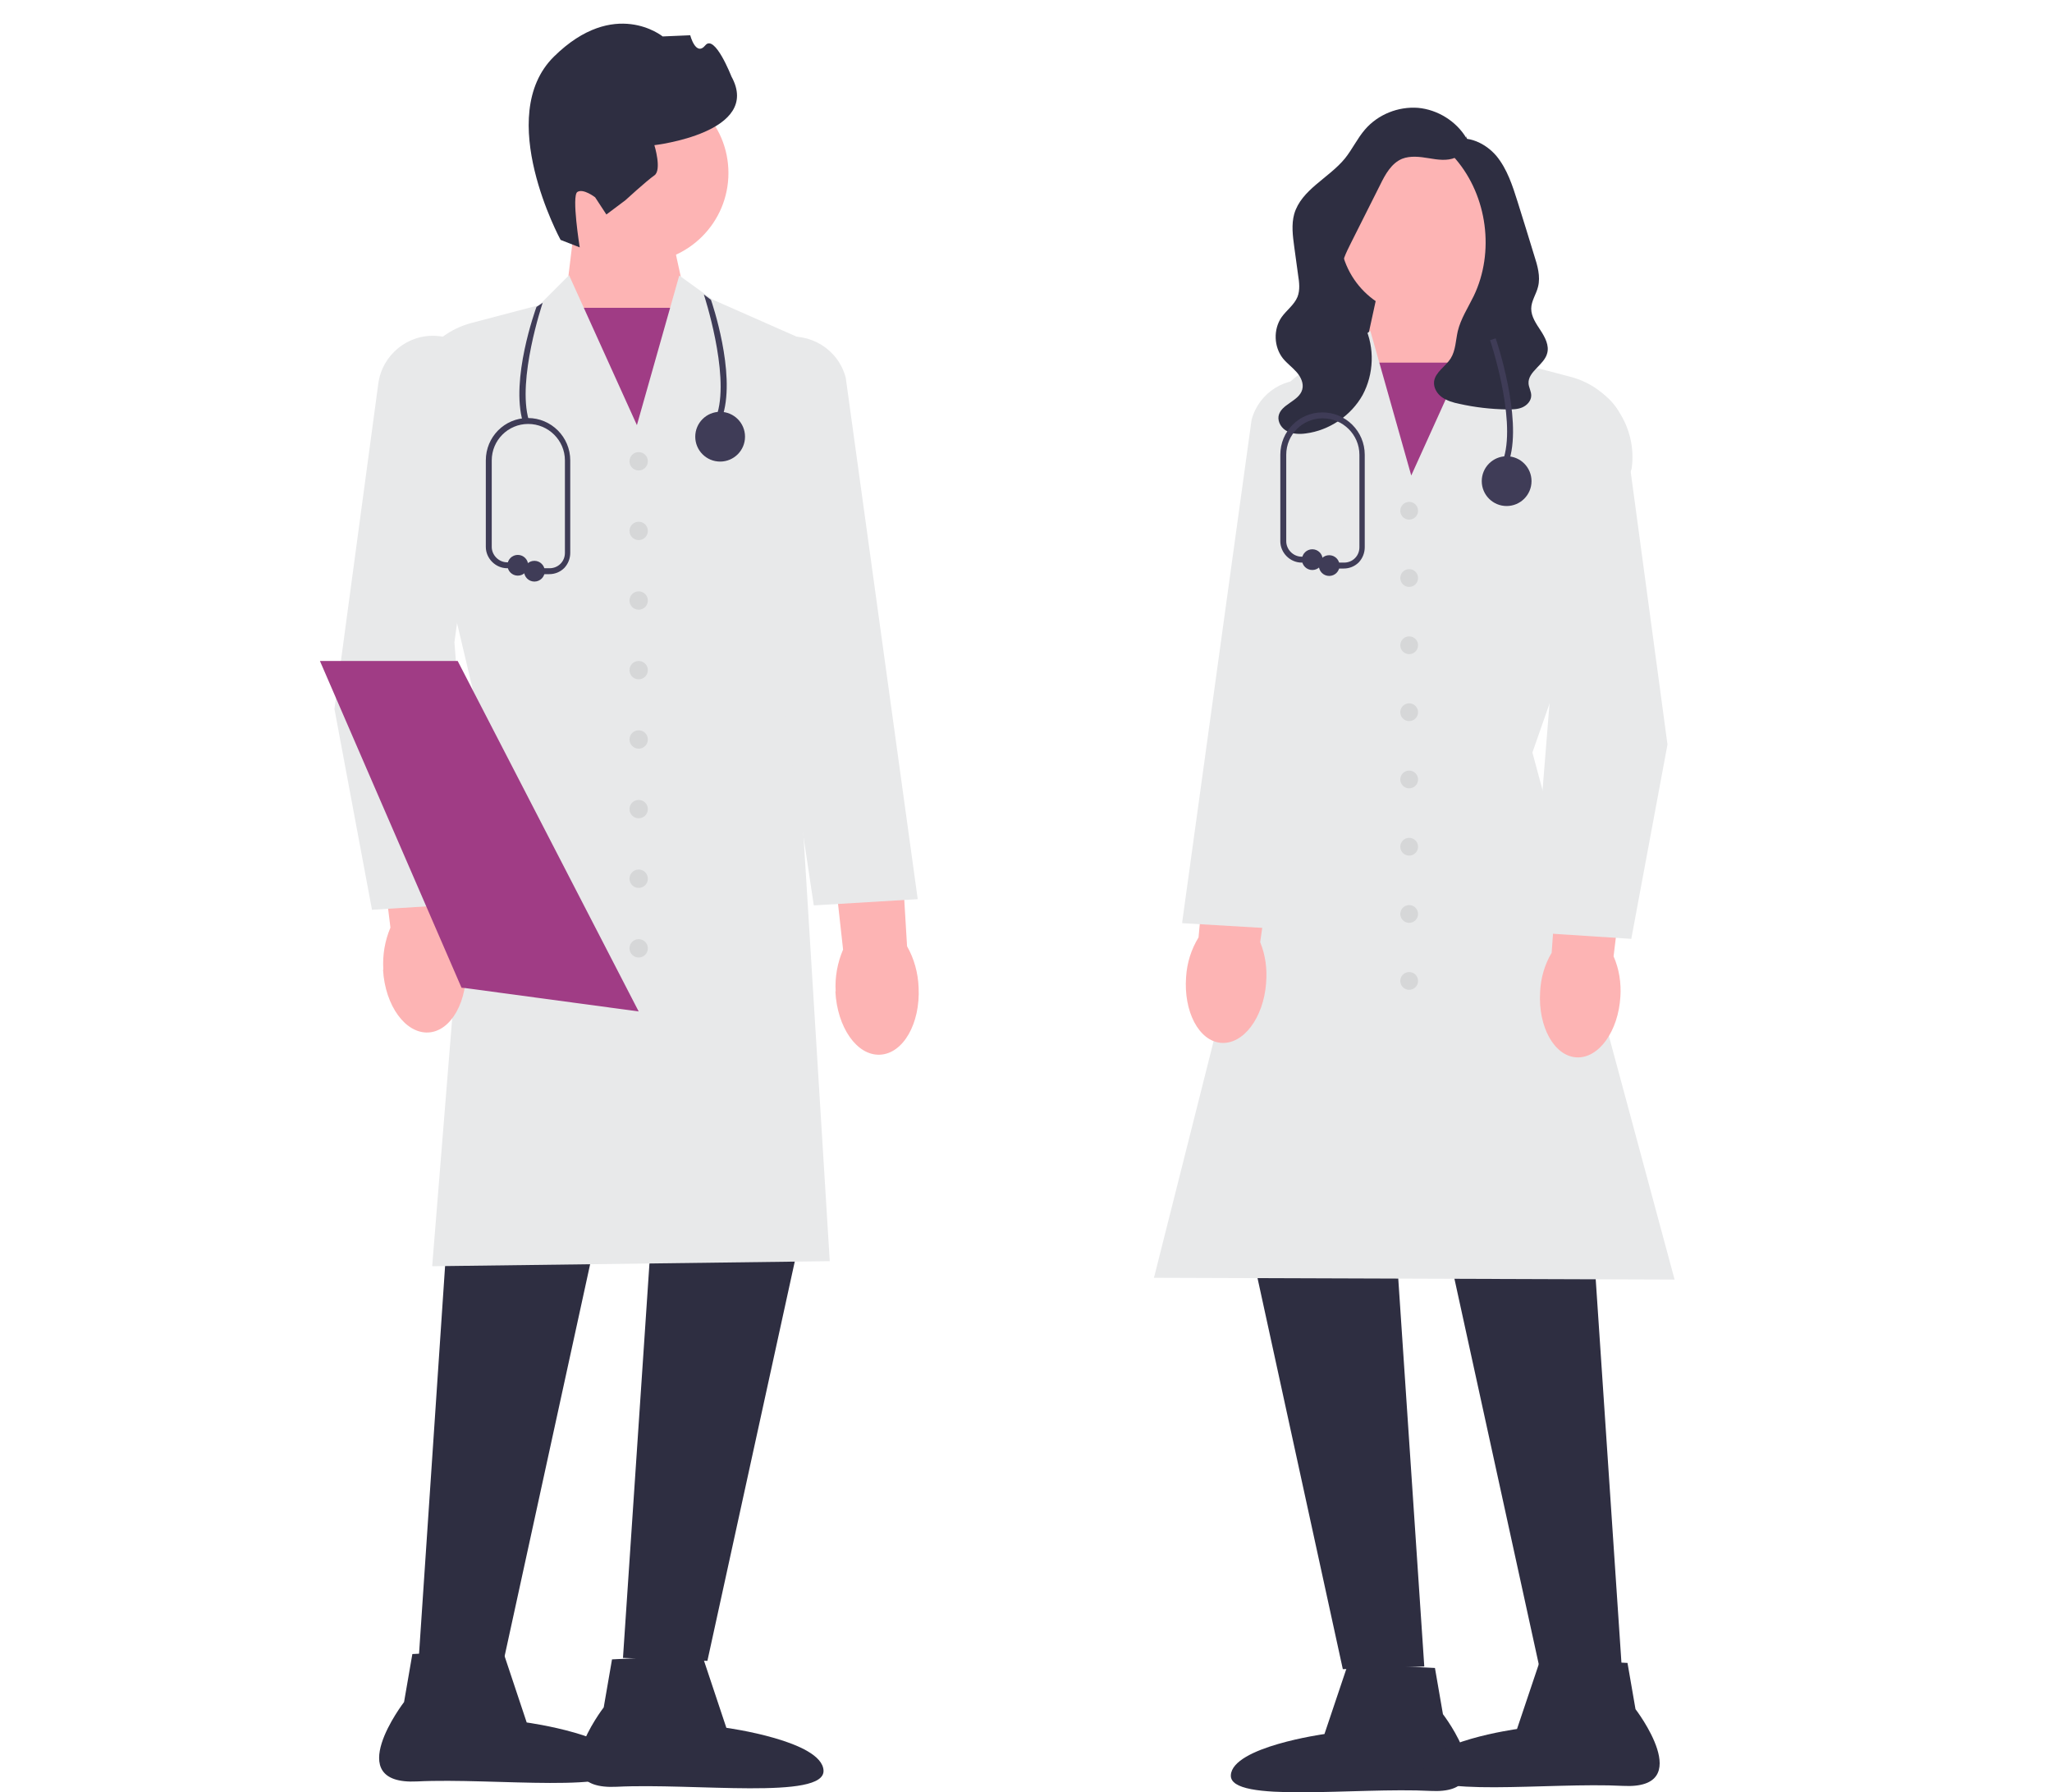 <?xml version="1.0" encoding="UTF-8"?>
<svg id="Layer_1" xmlns="http://www.w3.org/2000/svg" version="1.1" viewBox="0 0 692.7 605">
  <!-- Generator: Adobe Illustrator 29.4.0, SVG Export Plug-In . SVG Version: 2.1.0 Build 152)  -->
  <defs>
    <style>
      .st0 {
        fill: #2e2e41;
      }

      .st1 {
        fill: #a03c85;
      }

      .st2 {
        fill: #e8e9ea;
      }

      .st3 {
        fill: #fdb4b4;
      }

      .st4 {
        fill: #d6d7d8;
      }

      .st5 {
        fill: #3f3c57;
      }
    </style>
  </defs>
  <g>
    <polygon class="st3" points="225 71.4 232.5 105.7 216.5 153.3 190.8 102.1 194.4 72.4 225 71.4"/>
    <rect class="st1" x="189.5" y="103.9" width="44.4" height="53.6"/>
    <circle class="st3" cx="215.6" cy="58.4" r="30.3"/>
    <path class="st0" d="M189.2,80.9s-22.6-41.7-2.2-61.8c20.4-20.1,36.7-6.8,36.7-6.8l9.3-.4s1.9,7.3,5.1,3.4,8.8,10.5,8.8,10.5c10.5,19-26,23.2-26,23.2,0,0,2.6,8.4,0,10.2s-9.8,8.4-9.8,8.4l-6.4,4.8-3.8-5.8s-4-3.1-6-1.8.8,18.7.8,18.7l-6.4-2.5h0s0,0,0,0Z"/>
    <polygon class="st0" points="152.9 387.8 141.3 560.6 169.8 561.5 207.4 389.2 152.9 387.8"/>
    <polygon class="st0" points="221.9 386.8 210.3 559.6 238.8 560.6 276.5 388.3 221.9 386.8"/>
    <path class="st2" d="M145.9,427.3l15.2-188.2-23.2-98c-2-14.6,7.2-28.4,21.3-32.1l22.8-6,10.1-10.1,22.9,50.6,14.3-50.5,11.2,8.1,33.1,14.6v.3s-5.3,118.4-5.3,118.4l11.8,191.3h-.5s-133.5,1.7-133.5,1.7h0Z"/>
    <path class="st0" d="M237,558.6l8.2,24.6s32.3,4.4,32.8,14.4-43.8,4.2-69.8,5.5-4.4-26.8-4.4-26.8l2.8-16.2,30.4-1.5h0Z"/>
    <path class="st0" d="M169.6,556.8l8.2,24.6s32.3,4.4,32.8,14.4-43.8,4.2-69.8,5.5-4.4-26.8-4.4-26.8l2.8-16.2,30.4-1.5h0Z"/>
    <path id="uuid-2a99fb06-c611-4846-a9cf-67468c4aeefc-2450" class="st3" d="M129.4,327.3c-.3-4.9.5-9.7,2.4-14.2l-6.2-50.5,24.1-2.2,3.6,51.5c2.4,4.2,3.8,9,4,13.8.7,12.2-5,22.4-12.7,22.8s-14.6-9-15.3-21.2h0,0s0,0,0,0Z"/>
    <path id="uuid-a83e19fb-8297-4073-aac4-48fd1880d45d-2451" class="st3" d="M282.1,334.7c-.3-4.9.6-9.7,2.5-14.2l-5.6-50.6,24.1-2,3.1,51.5c2.4,4.2,3.7,9,3.9,13.9.6,12.2-5.2,22.3-13,22.7s-14.5-9.2-15.1-21.4h0,0Z"/>
    <path class="st2" d="M125.5,307.1v-.4c0,0-12.6-67.4-12.6-67.4l14.8-109.8c1.3-9.8,10.1-16.9,19.9-16.1,5.2.4,9.8,2.9,13,6.9,3.2,4,4.6,9.1,4,14.2l-11.2,82.3,7,88.1s-35,2.2-35,2.2Z"/>
    <path class="st2" d="M274.7,305.5l-25.3-168.6c-1.3-4.9-.5-10.1,2.2-14.5s7-7.4,12.1-8.4c9.7-2,19.3,3.9,21.8,13.5l24.3,176-35,2.1h0Z"/>
    <circle class="st4" cx="215.6" cy="155.7" r="3.1"/>
    <circle class="st4" cx="215.6" cy="179.2" r="3.1"/>
    <circle class="st4" cx="215.6" cy="202.7" r="3.1"/>
    <circle class="st4" cx="215.6" cy="226.2" r="3.1"/>
    <circle class="st4" cx="215.6" cy="249.6" r="3.1"/>
    <circle class="st4" cx="215.6" cy="273.1" r="3.1"/>
    <circle class="st4" cx="215.6" cy="296.6" r="3.1"/>
    <circle class="st4" cx="215.6" cy="320.1" r="3.1"/>
    <polygon class="st1" points="215.6 341.4 157 333.5 155.8 333.4 125.8 264.2 108 223.1 154.5 223.1 215.6 341.4"/>
  </g>
  <g>
    <polygon class="st0" points="450.9 79 488.2 58.5 488.2 116.9 445.1 116.9 450.9 79"/>
    <polygon class="st3" points="496.2 92 499.7 120.7 474.9 170.1 459.5 124.1 466.7 91 496.2 92"/>
    <rect class="st1" x="458.1" y="122.4" width="42.8" height="51.8"/>
    <polygon class="st0" points="536.3 396.5 547.5 563.4 520 564.3 483.6 397.9 536.3 396.5"/>
    <polygon class="st0" points="469.6 395.6 480.8 562.5 453.3 563.4 417 397 469.6 395.6"/>
    <path class="st2" d="M565.4,431.9h-.7s-175.2-.6-175.2-.6l.2-.6,45-178.5-11.3-90.1c-2.1-17.1,7-33.2,22.7-40.1l5.7-2.5,10.8-7.8,13.8,48.8,22.1-48.8,9.7,9.7,22,5.8c13.7,3.6,22.6,17,20.6,31h0c0,0-33.5,95.8-33.5,95.8l48,177.9Z"/>
    <path class="st0" d="M455.1,561.5l29.3,1.5,2.7,15.6s20.9,27.2-4.2,25.9-67.9,4.3-67.4-5.3,31.6-13.9,31.6-13.9l8-23.8h0Z"/>
    <path class="st0" d="M520.1,559.8l29.3,1.5,2.7,15.6s20.9,27.2-4.2,25.9-67.9,4.3-67.4-5.3,31.6-13.9,31.6-13.9l8-23.8h0Z"/>
    <path id="uuid-3bc2e7c3-8a4e-432b-b93d-ff096d796d3b-2452" class="st3" d="M547,336.4h0c-.7,11.7-7.3,20.9-14.8,20.5-7.5-.4-13-10.3-12.3-22,.2-4.7,1.5-9.3,3.9-13.3l3.5-49.7,23.3,2.1-5.9,48.8c1.9,4.3,2.6,9,2.3,13.7h0Z"/>
    <path id="uuid-a34cbb18-fa14-4c0b-8260-87fab6b8d9f9-2453" class="st3" d="M427.4,331.9h0c-.9,11.7-7.7,20.7-15.2,20.1s-12.7-10.6-11.8-22.3c.3-4.7,1.7-9.2,4.2-13.3l4.6-49.6,23.2,2.6-7,48.6c1.8,4.4,2.4,9.1,2,13.8h0s0,0,0,0Z"/>
    <path class="st2" d="M550.7,316.9l-33.8-2.2v-.5s6.8-84.5,6.8-84.5l-10.8-79.5c-.7-5,.7-9.8,3.8-13.7,3.1-3.9,7.6-6.3,12.6-6.7h0c9.5-.8,18,6.1,19.3,15.5l14.3,106h0c0,0-12.2,65.5-12.2,65.5Z"/>
    <path class="st2" d="M433,313.6l-33.9-2v-.5c0,0,23.4-169.4,23.4-169.4,2.5-9.3,11.7-15,21.1-13.1,4.9,1,9,3.9,11.7,8.2s3.4,9.3,2.1,14.1l-24.4,162.8Z"/>
    <circle class="st4" cx="475.7" cy="172.4" r="3"/>
    <circle class="st4" cx="475.7" cy="195.1" r="3"/>
    <circle class="st4" cx="475.7" cy="217.8" r="3"/>
    <circle class="st4" cx="475.7" cy="240.4" r="3"/>
    <circle class="st4" cx="475.7" cy="263.1" r="3"/>
    <circle class="st4" cx="475.7" cy="285.8" r="3"/>
    <circle class="st4" cx="475.7" cy="308.5" r="3"/>
    <circle class="st4" cx="475.7" cy="331.1" r="3"/>
    <circle class="st3" cx="480.3" cy="78.6" r="28"/>
    <path class="st0" d="M494.9,45.9c1.3,2.7-.8,6.1-3.6,7.3s-6,.7-9,.2-6.2-.9-9,.2c-3.6,1.5-5.7,5.3-7.4,8.8-3.3,6.6-6.6,13.1-9.9,19.7-1.6,3.2-3.3,6.6-3.3,10.2,0,6.6,5.2,11.9,8,17.8,3.4,7.3,3.1,16.1-.7,23.2-3.9,7-11.3,12-19.2,13-2.1.3-4.3.2-6.2-.7s-3.3-3-3-5.1c.7-4.1,6.9-5,8-9,.6-2.1-.5-4.3-1.9-5.9s-3.2-2.9-4.6-4.6c-3.1-3.9-3.3-9.8-.5-13.9,1.7-2.4,4.3-4.2,5.4-6.9.9-2.3.6-4.9.2-7.4-.4-3.2-.9-6.3-1.3-9.5-.5-3.7-1-7.5,0-11.1,2.4-8.2,11.7-12.1,17.1-18.7,2.5-3.1,4.2-6.8,6.8-9.8,4.4-5.1,11.2-7.8,17.9-7.3,6.6.6,12.9,4.5,16.3,10.2"/>
    <path class="st0" d="M490.5,46.4c-1.4.5-1.9,2.3-1.5,3.7.4,1.4,1.4,2.5,2.4,3.6,10.7,12.5,13.2,31.4,6.1,46.2-1.9,3.9-4.4,7.7-5.4,11.9-.7,3.1-.7,6.5-2.4,9.2-1.7,2.7-5.2,4.6-5.6,7.8-.2,2.1,1,4.1,2.7,5.3s3.8,1.8,5.8,2.2c5.3,1.2,10.7,1.8,16.1,1.9,1.8,0,3.6,0,5.2-.7s3-2.2,3-4c0-1.4-.8-2.7-.9-4-.3-4.1,5.3-6.3,6.3-10.3.7-2.6-.7-5.3-2.2-7.6-1.5-2.3-3.2-4.7-3.2-7.4,0-2.6,1.7-4.9,2.3-7.4.9-3.5-.2-7.2-1.3-10.6-.9-2.9-1.8-5.9-2.7-8.8-1-3.1-1.9-6.2-2.9-9.3-1.7-5.4-3.5-11-7.1-15.4-3.7-4.4-9.7-7.2-15.1-5.4"/>
  </g>
  <g>
    <path class="st5" d="M509.6,155l-1.9-.6c4-13.7-4.6-39.3-4.7-39.6l1.9-.6c.4,1.1,8.9,26.5,4.7,40.8Z"/>
    <circle class="st5" cx="508.6" cy="162.4" r="8.4"/>
    <path class="st5" d="M453.7,191.9h-5.1c-.6,0-1-.4-1-1s.4-1,1-1h5.1c1.4,0,2.7-.5,3.7-1.5,1-1,1.5-2.3,1.5-3.7v-31.2c0-6.8-5.6-12.3-12.4-12.3s-12.3,5.5-12.3,12.3v29.2c0,2.8,2.4,5.2,5.2,5.2h3.5c.6,0,1,.5,1,1,0,.5-.5,1-1,1h-3.5c-3.9,0-7.2-3.3-7.2-7.2v-29.2c0-7.9,6.3-14.3,14.2-14.3s14.3,6.4,14.3,14.3v31.2c0,1.9-.7,3.7-2,5.1-1.4,1.4-3.2,2.1-5.1,2.1Z"/>
    <circle class="st5" cx="443" cy="188.9" r="3.5"/>
    <circle class="st5" cx="448.7" cy="190.9" r="3.5"/>
  </g>
  <path class="st5" d="M244.1,140l-1.9-.6c4-13.7-4.5-39.7-4.6-40l2.4,1.8c.4,1.1,8.3,24.4,4.1,38.7Z"/>
  <path class="st5" d="M176.6,142.4l1.9-.6c-4-13.7,4.6-39.3,4.7-39.6l-2.1,1.4c-.4,1.1-8.8,24.4-4.6,38.8Z"/>
  <circle class="st5" cx="243.1" cy="147.4" r="8.4"/>
  <path class="st5" d="M185.5,193.8h-5.1c-.6,0-1-.4-1-1s.4-1,1-1h5.1c1.4,0,2.7-.5,3.7-1.5,1-1,1.5-2.3,1.5-3.7v-31.2c0-6.8-5.6-12.3-12.4-12.3s-12.3,5.5-12.3,12.3v29.2c0,2.8,2.4,5.2,5.2,5.2h3.5c.6,0,1,.5,1,1,0,.5-.5,1-1,1h-3.5c-3.9,0-7.2-3.3-7.2-7.2v-29.2c0-7.9,6.3-14.3,14.2-14.3s14.3,6.4,14.3,14.3v31.2c0,1.9-.7,3.7-2,5.1-1.4,1.4-3.2,2.1-5.1,2.1Z"/>
  <circle class="st5" cx="174.8" cy="190.8" r="3.5"/>
  <circle class="st5" cx="180.4" cy="192.8" r="3.5"/>
</svg>
